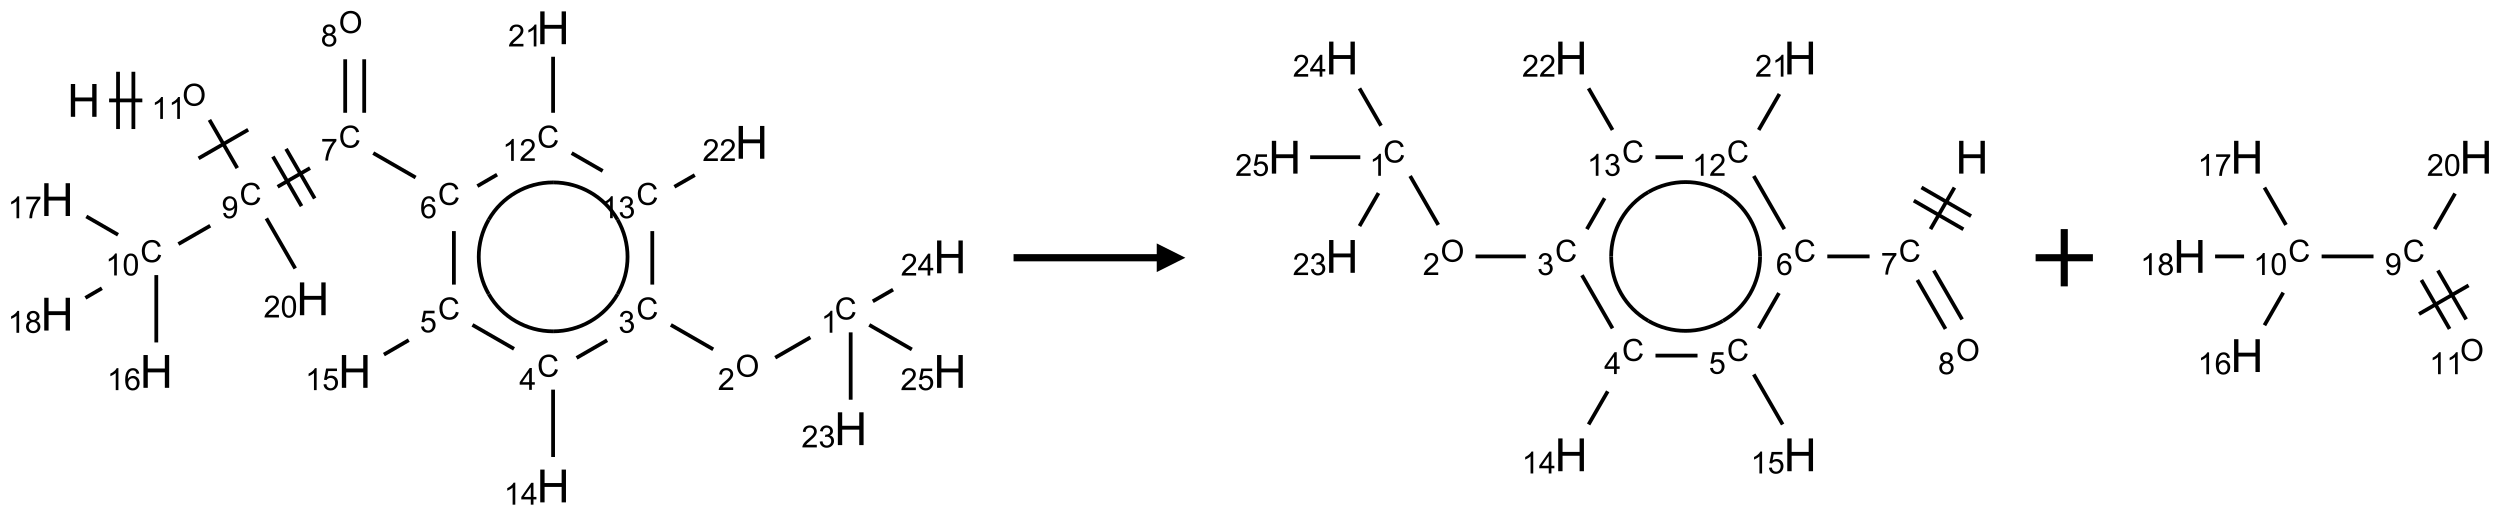 <?xml version="1.0" encoding="UTF-8"?>
<svg xmlns="http://www.w3.org/2000/svg" xmlns:xlink="http://www.w3.org/1999/xlink" width="873" height="180" viewBox="0 0 873 180">
<defs>
<g>
<g id="glyph-0-0">
<path d="M 2 0 L 2 -10 L 10 -10 L 10 0 Z M 2.25 -0.25 L 9.75 -0.25 L 9.75 -9.75 L 2.25 -9.75 Z M 2.25 -0.25 "/>
</g>
<g id="glyph-0-1">
<path d="M 1.281 0 L 1.281 -11.453 L 2.797 -11.453 L 2.797 -6.75 L 8.75 -6.75 L 8.75 -11.453 L 10.266 -11.453 L 10.266 0 L 8.75 0 L 8.75 -5.398 L 2.797 -5.398 L 2.797 0 Z M 1.281 0 "/>
</g>
<g id="glyph-1-0">
<path d="M 1.332 0 L 1.332 -6.668 L 6.668 -6.668 L 6.668 0 Z M 1.5 -0.168 L 6.5 -0.168 L 6.5 -6.5 L 1.5 -6.5 Z M 1.5 -0.168 "/>
</g>
<g id="glyph-1-1">
<path d="M 0.516 -3.719 C 0.516 -4.984 0.855 -5.977 1.535 -6.695 C 2.215 -7.414 3.094 -7.77 4.172 -7.77 C 4.875 -7.77 5.512 -7.602 6.078 -7.266 C 6.645 -6.93 7.074 -6.461 7.371 -5.855 C 7.668 -5.254 7.816 -4.57 7.816 -3.809 C 7.816 -3.035 7.66 -2.34 7.348 -1.73 C 7.035 -1.117 6.594 -0.656 6.02 -0.34 C 5.449 -0.027 4.828 0.129 4.168 0.129 C 3.449 0.129 2.805 -0.043 2.238 -0.391 C 1.672 -0.738 1.246 -1.211 0.953 -1.812 C 0.66 -2.414 0.516 -3.047 0.516 -3.719 Z M 1.559 -3.703 C 1.559 -2.781 1.805 -2.059 2.301 -1.527 C 2.793 -1 3.414 -0.734 4.16 -0.734 C 4.922 -0.734 5.547 -1 6.039 -1.535 C 6.531 -2.07 6.777 -2.828 6.777 -3.812 C 6.777 -4.434 6.672 -4.977 6.461 -5.441 C 6.25 -5.902 5.945 -6.262 5.539 -6.52 C 5.133 -6.773 4.68 -6.902 4.176 -6.902 C 3.461 -6.902 2.848 -6.656 2.332 -6.164 C 1.816 -5.672 1.559 -4.852 1.559 -3.703 Z M 1.559 -3.703 "/>
</g>
<g id="glyph-1-2">
<path d="M 3.973 0 L 3.035 0 L 3.035 -5.973 C 2.809 -5.758 2.516 -5.543 2.148 -5.328 C 1.781 -5.113 1.453 -4.953 1.16 -4.844 L 1.16 -5.75 C 1.684 -5.996 2.145 -6.297 2.535 -6.645 C 2.93 -6.996 3.207 -7.336 3.371 -7.668 L 3.973 -7.668 Z M 3.973 0 "/>
</g>
<g id="glyph-1-3">
<path d="M 6.27 -2.676 L 7.281 -2.422 C 7.07 -1.594 6.688 -0.961 6.137 -0.523 C 5.586 -0.086 4.914 0.129 4.121 0.129 C 3.297 0.129 2.629 -0.039 2.113 -0.371 C 1.598 -0.707 1.203 -1.191 0.934 -1.828 C 0.664 -2.465 0.531 -3.145 0.531 -3.875 C 0.531 -4.672 0.684 -5.363 0.988 -5.957 C 1.293 -6.547 1.723 -6.996 2.285 -7.305 C 2.844 -7.613 3.461 -7.766 4.137 -7.766 C 4.898 -7.766 5.543 -7.57 6.062 -7.184 C 6.582 -6.793 6.945 -6.246 7.152 -5.543 L 6.156 -5.309 C 5.98 -5.863 5.723 -6.266 5.387 -6.52 C 5.051 -6.773 4.625 -6.902 4.113 -6.902 C 3.527 -6.902 3.039 -6.762 2.645 -6.48 C 2.25 -6.199 1.973 -5.82 1.812 -5.348 C 1.652 -4.871 1.574 -4.383 1.574 -3.879 C 1.574 -3.23 1.668 -2.664 1.855 -2.18 C 2.047 -1.695 2.34 -1.332 2.738 -1.094 C 3.137 -0.855 3.57 -0.734 4.035 -0.734 C 4.602 -0.734 5.082 -0.898 5.473 -1.223 C 5.867 -1.551 6.133 -2.035 6.27 -2.676 Z M 6.27 -2.676 "/>
</g>
<g id="glyph-1-4">
<path d="M 0.582 -1.766 L 1.484 -1.848 C 1.562 -1.426 1.707 -1.117 1.922 -0.926 C 2.137 -0.734 2.414 -0.641 2.75 -0.641 C 3.039 -0.641 3.289 -0.707 3.508 -0.84 C 3.727 -0.973 3.902 -1.148 4.043 -1.367 C 4.18 -1.586 4.297 -1.887 4.391 -2.262 C 4.484 -2.637 4.531 -3.016 4.531 -3.406 C 4.531 -3.449 4.531 -3.512 4.527 -3.594 C 4.34 -3.297 4.082 -3.055 3.758 -2.867 C 3.434 -2.68 3.082 -2.59 2.703 -2.59 C 2.07 -2.59 1.535 -2.816 1.098 -3.277 C 0.66 -3.734 0.441 -4.34 0.441 -5.09 C 0.441 -5.863 0.672 -6.484 1.129 -6.957 C 1.586 -7.43 2.156 -7.668 2.844 -7.668 C 3.34 -7.668 3.793 -7.531 4.207 -7.266 C 4.617 -7 4.93 -6.617 5.145 -6.121 C 5.355 -5.629 5.465 -4.91 5.465 -3.973 C 5.465 -2.996 5.359 -2.223 5.145 -1.645 C 4.934 -1.066 4.617 -0.625 4.199 -0.324 C 3.781 -0.02 3.293 0.129 2.73 0.129 C 2.133 0.129 1.645 -0.035 1.266 -0.367 C 0.887 -0.699 0.66 -1.164 0.582 -1.766 Z M 4.422 -5.137 C 4.422 -5.676 4.277 -6.102 3.992 -6.418 C 3.707 -6.734 3.359 -6.891 2.957 -6.891 C 2.543 -6.891 2.18 -6.719 1.871 -6.379 C 1.562 -6.039 1.406 -5.598 1.406 -5.059 C 1.406 -4.57 1.555 -4.176 1.848 -3.871 C 2.141 -3.566 2.5 -3.418 2.934 -3.418 C 3.367 -3.418 3.723 -3.57 4.004 -3.871 C 4.281 -4.176 4.422 -4.598 4.422 -5.137 Z M 4.422 -5.137 "/>
</g>
<g id="glyph-1-5">
<path d="M 0.504 -6.637 L 0.504 -7.535 L 5.449 -7.535 L 5.449 -6.809 C 4.961 -6.289 4.48 -5.602 4.004 -4.746 C 3.527 -3.887 3.156 -3.004 2.895 -2.098 C 2.707 -1.461 2.59 -0.762 2.535 0 L 1.574 0 C 1.582 -0.602 1.703 -1.328 1.926 -2.176 C 2.152 -3.027 2.477 -3.848 2.898 -4.637 C 3.32 -5.426 3.77 -6.094 4.246 -6.637 Z M 0.504 -6.637 "/>
</g>
<g id="glyph-1-6">
<path d="M 5.309 -5.766 L 4.375 -5.691 C 4.293 -6.059 4.172 -6.328 4.02 -6.496 C 3.766 -6.762 3.453 -6.895 3.082 -6.895 C 2.785 -6.895 2.523 -6.812 2.297 -6.645 C 2 -6.43 1.77 -6.117 1.598 -5.703 C 1.43 -5.289 1.34 -4.703 1.332 -3.938 C 1.559 -4.281 1.836 -4.535 2.16 -4.703 C 2.488 -4.871 2.828 -4.953 3.188 -4.953 C 3.812 -4.953 4.344 -4.723 4.785 -4.262 C 5.223 -3.801 5.441 -3.207 5.441 -2.48 C 5.441 -2 5.34 -1.555 5.133 -1.145 C 4.926 -0.73 4.641 -0.418 4.281 -0.199 C 3.922 0.02 3.512 0.129 3.051 0.129 C 2.27 0.129 1.633 -0.156 1.141 -0.73 C 0.648 -1.305 0.402 -2.254 0.402 -3.574 C 0.402 -5.051 0.672 -6.121 1.219 -6.793 C 1.695 -7.375 2.336 -7.668 3.141 -7.668 C 3.742 -7.668 4.234 -7.5 4.617 -7.16 C 5 -6.824 5.23 -6.359 5.309 -5.766 Z M 1.48 -2.473 C 1.48 -2.152 1.547 -1.844 1.684 -1.547 C 1.82 -1.25 2.016 -1.027 2.262 -0.871 C 2.508 -0.719 2.766 -0.641 3.035 -0.641 C 3.434 -0.641 3.773 -0.801 4.059 -1.121 C 4.344 -1.441 4.484 -1.875 4.484 -2.422 C 4.484 -2.949 4.344 -3.367 4.062 -3.668 C 3.781 -3.973 3.426 -4.125 3 -4.125 C 2.578 -4.125 2.219 -3.973 1.922 -3.668 C 1.625 -3.363 1.48 -2.969 1.48 -2.473 Z M 1.48 -2.473 "/>
</g>
<g id="glyph-1-7">
<path d="M 0.441 -2 L 1.426 -2.082 C 1.5 -1.605 1.668 -1.242 1.934 -1.004 C 2.199 -0.762 2.52 -0.641 2.895 -0.641 C 3.348 -0.641 3.73 -0.812 4.043 -1.152 C 4.355 -1.492 4.512 -1.941 4.512 -2.504 C 4.512 -3.039 4.359 -3.461 4.059 -3.77 C 3.758 -4.078 3.367 -4.234 2.879 -4.234 C 2.578 -4.234 2.305 -4.164 2.062 -4.027 C 1.82 -3.891 1.629 -3.715 1.488 -3.496 L 0.609 -3.609 L 1.348 -7.531 L 5.145 -7.531 L 5.145 -6.637 L 2.098 -6.637 L 1.688 -4.582 C 2.145 -4.902 2.625 -5.062 3.129 -5.062 C 3.797 -5.062 4.359 -4.832 4.816 -4.371 C 5.277 -3.91 5.504 -3.312 5.504 -2.59 C 5.504 -1.898 5.305 -1.301 4.902 -0.797 C 4.41 -0.18 3.742 0.129 2.895 0.129 C 2.199 0.129 1.633 -0.062 1.195 -0.453 C 0.758 -0.844 0.504 -1.359 0.441 -2 Z M 0.441 -2 "/>
</g>
<g id="glyph-1-8">
<path d="M 3.449 0 L 3.449 -1.828 L 0.137 -1.828 L 0.137 -2.688 L 3.621 -7.637 L 4.387 -7.637 L 4.387 -2.688 L 5.418 -2.688 L 5.418 -1.828 L 4.387 -1.828 L 4.387 0 Z M 3.449 -2.688 L 3.449 -6.129 L 1.059 -2.688 Z M 3.449 -2.688 "/>
</g>
<g id="glyph-1-9">
<path d="M 0.449 -2.016 L 1.387 -2.141 C 1.492 -1.609 1.676 -1.227 1.934 -0.992 C 2.191 -0.758 2.508 -0.641 2.879 -0.641 C 3.32 -0.641 3.695 -0.793 3.996 -1.098 C 4.301 -1.402 4.453 -1.781 4.453 -2.234 C 4.453 -2.664 4.312 -3.02 4.031 -3.301 C 3.75 -3.578 3.391 -3.719 2.957 -3.719 C 2.781 -3.719 2.562 -3.684 2.297 -3.613 L 2.402 -4.438 C 2.465 -4.43 2.516 -4.426 2.551 -4.426 C 2.949 -4.426 3.312 -4.531 3.629 -4.738 C 3.949 -4.949 4.109 -5.27 4.109 -5.703 C 4.109 -6.047 3.992 -6.332 3.762 -6.559 C 3.527 -6.785 3.227 -6.895 2.859 -6.895 C 2.496 -6.895 2.191 -6.781 1.949 -6.551 C 1.707 -6.324 1.547 -5.98 1.48 -5.52 L 0.543 -5.688 C 0.656 -6.316 0.918 -6.805 1.324 -7.148 C 1.73 -7.492 2.234 -7.668 2.84 -7.668 C 3.254 -7.668 3.641 -7.578 3.988 -7.398 C 4.34 -7.219 4.609 -6.977 4.793 -6.668 C 4.98 -6.359 5.074 -6.031 5.074 -5.684 C 5.074 -5.352 4.984 -5.051 4.809 -4.781 C 4.629 -4.512 4.367 -4.297 4.02 -4.137 C 4.473 -4.031 4.824 -3.816 5.074 -3.488 C 5.324 -3.16 5.449 -2.75 5.449 -2.254 C 5.449 -1.59 5.203 -1.023 4.719 -0.559 C 4.234 -0.098 3.617 0.137 2.875 0.137 C 2.203 0.137 1.648 -0.062 1.207 -0.465 C 0.762 -0.863 0.512 -1.379 0.449 -2.016 Z M 0.449 -2.016 "/>
</g>
<g id="glyph-1-10">
<path d="M 5.371 -0.902 L 5.371 0 L 0.324 0 C 0.316 -0.227 0.352 -0.441 0.434 -0.652 C 0.562 -0.996 0.766 -1.332 1.051 -1.668 C 1.332 -2 1.742 -2.387 2.277 -2.824 C 3.105 -3.504 3.668 -4.043 3.957 -4.441 C 4.25 -4.84 4.395 -5.215 4.395 -5.566 C 4.395 -5.938 4.262 -6.254 3.996 -6.508 C 3.73 -6.762 3.387 -6.891 2.957 -6.891 C 2.508 -6.891 2.145 -6.754 1.875 -6.484 C 1.605 -6.215 1.469 -5.84 1.465 -5.359 L 0.5 -5.457 C 0.566 -6.176 0.812 -6.727 1.246 -7.102 C 1.676 -7.477 2.254 -7.668 2.98 -7.668 C 3.711 -7.668 4.293 -7.465 4.719 -7.059 C 5.145 -6.652 5.359 -6.148 5.359 -5.547 C 5.359 -5.242 5.297 -4.941 5.172 -4.645 C 5.047 -4.352 4.84 -4.039 4.551 -3.715 C 4.262 -3.387 3.777 -2.938 3.105 -2.371 C 2.543 -1.898 2.18 -1.578 2.02 -1.41 C 1.859 -1.242 1.73 -1.07 1.625 -0.902 Z M 5.371 -0.902 "/>
</g>
<g id="glyph-1-11">
<path d="M 1.887 -4.141 C 1.496 -4.281 1.207 -4.484 1.02 -4.75 C 0.832 -5.016 0.738 -5.328 0.738 -5.699 C 0.738 -6.254 0.938 -6.719 1.34 -7.098 C 1.738 -7.477 2.27 -7.668 2.934 -7.668 C 3.598 -7.668 4.137 -7.473 4.543 -7.086 C 4.949 -6.699 5.152 -6.227 5.152 -5.672 C 5.152 -5.316 5.059 -5.008 4.871 -4.746 C 4.688 -4.484 4.406 -4.281 4.027 -4.141 C 4.496 -3.988 4.852 -3.742 5.098 -3.402 C 5.34 -3.062 5.465 -2.656 5.465 -2.184 C 5.465 -1.531 5.234 -0.98 4.77 -0.535 C 4.309 -0.09 3.703 0.129 2.949 0.129 C 2.195 0.129 1.586 -0.094 1.125 -0.539 C 0.664 -0.984 0.434 -1.543 0.434 -2.207 C 0.434 -2.703 0.559 -3.121 0.809 -3.457 C 1.062 -3.793 1.422 -4.02 1.887 -4.141 Z M 1.699 -5.73 C 1.699 -5.367 1.812 -5.074 2.047 -4.844 C 2.281 -4.613 2.582 -4.5 2.953 -4.5 C 3.312 -4.5 3.609 -4.613 3.84 -4.84 C 4.07 -5.066 4.188 -5.348 4.188 -5.676 C 4.188 -6.02 4.07 -6.309 3.832 -6.543 C 3.594 -6.777 3.297 -6.895 2.941 -6.895 C 2.586 -6.895 2.289 -6.781 2.051 -6.551 C 1.816 -6.324 1.699 -6.047 1.699 -5.73 Z M 1.395 -2.203 C 1.395 -1.938 1.461 -1.676 1.586 -1.426 C 1.711 -1.176 1.902 -0.984 2.152 -0.848 C 2.402 -0.711 2.672 -0.641 2.957 -0.641 C 3.406 -0.641 3.777 -0.785 4.066 -1.074 C 4.359 -1.363 4.504 -1.727 4.504 -2.172 C 4.504 -2.625 4.355 -2.996 4.055 -3.293 C 3.754 -3.586 3.379 -3.734 2.926 -3.734 C 2.484 -3.734 2.121 -3.59 1.832 -3.297 C 1.543 -3.004 1.395 -2.641 1.395 -2.203 Z M 1.395 -2.203 "/>
</g>
<g id="glyph-1-12">
<path d="M 0.441 -3.766 C 0.441 -4.668 0.535 -5.395 0.723 -5.945 C 0.906 -6.496 1.184 -6.922 1.551 -7.219 C 1.918 -7.516 2.375 -7.668 2.934 -7.668 C 3.344 -7.668 3.703 -7.586 4.012 -7.418 C 4.32 -7.254 4.574 -7.016 4.777 -6.707 C 4.977 -6.395 5.137 -6.016 5.25 -5.57 C 5.363 -5.125 5.422 -4.523 5.422 -3.766 C 5.422 -2.871 5.328 -2.148 5.145 -1.598 C 4.961 -1.047 4.688 -0.621 4.32 -0.32 C 3.953 -0.02 3.492 0.129 2.934 0.129 C 2.195 0.129 1.617 -0.133 1.199 -0.66 C 0.695 -1.297 0.441 -2.332 0.441 -3.766 Z M 1.406 -3.766 C 1.406 -2.512 1.555 -1.68 1.848 -1.262 C 2.141 -0.848 2.5 -0.641 2.934 -0.641 C 3.363 -0.641 3.727 -0.848 4.02 -1.266 C 4.312 -1.684 4.457 -2.516 4.457 -3.766 C 4.457 -5.023 4.312 -5.859 4.02 -6.27 C 3.727 -6.684 3.359 -6.891 2.922 -6.891 C 2.492 -6.891 2.148 -6.707 1.891 -6.344 C 1.566 -5.879 1.406 -5.02 1.406 -3.766 Z M 1.406 -3.766 "/>
</g>
</g>
</defs>
<path fill="none" stroke-width="0.033" stroke-linecap="butt" stroke-linejoin="miter" stroke="rgb(0%, 0%, 0%)" stroke-opacity="1" stroke-miterlimit="10" d="M 0.454 0.634 L 0.744 0.634 " transform="matrix(40, 0, 0, 40, 19.939, 9.701)"/>
<path fill="none" stroke-width="0.033" stroke-linecap="butt" stroke-linejoin="miter" stroke="rgb(0%, 0%, 0%)" stroke-opacity="1" stroke-miterlimit="10" d="M 0.666 0.884 L 0.666 0.384 " transform="matrix(40, 0, 0, 40, 19.939, 9.701)"/>
<path fill="none" stroke-width="0.033" stroke-linecap="butt" stroke-linejoin="miter" stroke="rgb(0%, 0%, 0%)" stroke-opacity="1" stroke-miterlimit="10" d="M 0.532 0.884 L 0.532 0.384 " transform="matrix(40, 0, 0, 40, 19.939, 9.701)"/>
<path fill="none" stroke-width="0.033" stroke-linecap="butt" stroke-linejoin="miter" stroke="rgb(0%, 0%, 0%)" stroke-opacity="1" stroke-miterlimit="10" d="M 1.33 0.804 L 1.573 1.225 " transform="matrix(40, 0, 0, 40, 19.939, 9.701)"/>
<path fill="none" stroke-width="0.033" stroke-linecap="butt" stroke-linejoin="miter" stroke="rgb(0%, 0%, 0%)" stroke-opacity="1" stroke-miterlimit="10" d="M 1.235 1.14 L 1.668 0.89 " transform="matrix(40, 0, 0, 40, 19.939, 9.701)"/>
<path fill="none" stroke-width="0.033" stroke-linecap="butt" stroke-linejoin="miter" stroke="rgb(0%, 0%, 0%)" stroke-opacity="1" stroke-miterlimit="10" d="M 1.925 1.388 L 2.208 1.225 " transform="matrix(40, 0, 0, 40, 19.939, 9.701)"/>
<path fill="none" stroke-width="0.033" stroke-linecap="butt" stroke-linejoin="miter" stroke="rgb(0%, 0%, 0%)" stroke-opacity="1" stroke-miterlimit="10" d="M 2.249 1.49 L 1.999 1.057 " transform="matrix(40, 0, 0, 40, 19.939, 9.701)"/>
<path fill="none" stroke-width="0.033" stroke-linecap="butt" stroke-linejoin="miter" stroke="rgb(0%, 0%, 0%)" stroke-opacity="1" stroke-miterlimit="10" d="M 2.134 1.557 L 1.884 1.124 " transform="matrix(40, 0, 0, 40, 19.939, 9.701)"/>
<path fill="none" stroke-width="0.033" stroke-linecap="butt" stroke-linejoin="miter" stroke="rgb(0%, 0%, 0%)" stroke-opacity="1" stroke-miterlimit="10" d="M 2.76 1.094 L 3.13 1.307 " transform="matrix(40, 0, 0, 40, 19.939, 9.701)"/>
<path fill="none" stroke-width="0.033" stroke-linecap="butt" stroke-linejoin="miter" stroke="rgb(0%, 0%, 0%)" stroke-opacity="1" stroke-miterlimit="10" d="M 3.464 1.775 L 3.464 2.242 " transform="matrix(40, 0, 0, 40, 19.939, 9.701)"/>
<path fill="none" stroke-width="0.033" stroke-linecap="butt" stroke-linejoin="miter" stroke="rgb(0%, 0%, 0%)" stroke-opacity="1" stroke-miterlimit="10" d="M 3.07 2.727 L 2.853 2.853 " transform="matrix(40, 0, 0, 40, 19.939, 9.701)"/>
<path fill="none" stroke-width="0.033" stroke-linecap="butt" stroke-linejoin="miter" stroke="rgb(0%, 0%, 0%)" stroke-opacity="1" stroke-miterlimit="10" d="M 3.626 2.594 L 3.989 2.803 " transform="matrix(40, 0, 0, 40, 19.939, 9.701)"/>
<path fill="none" stroke-width="0.033" stroke-linecap="butt" stroke-linejoin="miter" stroke="rgb(0%, 0%, 0%)" stroke-opacity="1" stroke-miterlimit="10" d="M 4.33 3.159 L 4.33 3.747 " transform="matrix(40, 0, 0, 40, 19.939, 9.701)"/>
<path fill="none" stroke-width="0.033" stroke-linecap="butt" stroke-linejoin="miter" stroke="rgb(0%, 0%, 0%)" stroke-opacity="1" stroke-miterlimit="10" d="M 4.535 2.882 L 4.802 2.728 " transform="matrix(40, 0, 0, 40, 19.939, 9.701)"/>
<path fill="none" stroke-width="0.033" stroke-linecap="butt" stroke-linejoin="miter" stroke="rgb(0%, 0%, 0%)" stroke-opacity="1" stroke-miterlimit="10" d="M 5.358 2.594 L 5.728 2.807 " transform="matrix(40, 0, 0, 40, 19.939, 9.701)"/>
<path fill="none" stroke-width="0.033" stroke-linecap="butt" stroke-linejoin="miter" stroke="rgb(0%, 0%, 0%)" stroke-opacity="1" stroke-miterlimit="10" d="M 6.269 2.88 L 6.576 2.703 " transform="matrix(40, 0, 0, 40, 19.939, 9.701)"/>
<path fill="none" stroke-width="0.033" stroke-linecap="butt" stroke-linejoin="miter" stroke="rgb(0%, 0%, 0%)" stroke-opacity="1" stroke-miterlimit="10" d="M 6.928 2.659 L 6.928 3.247 " transform="matrix(40, 0, 0, 40, 19.939, 9.701)"/>
<path fill="none" stroke-width="0.033" stroke-linecap="butt" stroke-linejoin="miter" stroke="rgb(0%, 0%, 0%)" stroke-opacity="1" stroke-miterlimit="10" d="M 7.121 2.388 L 7.298 2.286 " transform="matrix(40, 0, 0, 40, 19.939, 9.701)"/>
<path fill="none" stroke-width="0.033" stroke-linecap="butt" stroke-linejoin="miter" stroke="rgb(0%, 0%, 0%)" stroke-opacity="1" stroke-miterlimit="10" d="M 7.09 2.594 L 7.462 2.808 " transform="matrix(40, 0, 0, 40, 19.939, 9.701)"/>
<path fill="none" stroke-width="0.033" stroke-linecap="butt" stroke-linejoin="miter" stroke="rgb(0%, 0%, 0%)" stroke-opacity="1" stroke-miterlimit="10" d="M 5.196 2.242 L 5.196 1.775 " transform="matrix(40, 0, 0, 40, 19.939, 9.701)"/>
<path fill="none" stroke-width="0.033" stroke-linecap="butt" stroke-linejoin="miter" stroke="rgb(0%, 0%, 0%)" stroke-opacity="1" stroke-miterlimit="10" d="M 5.389 1.388 L 5.567 1.286 " transform="matrix(40, 0, 0, 40, 19.939, 9.701)"/>
<path fill="none" stroke-width="0.033" stroke-linecap="butt" stroke-linejoin="miter" stroke="rgb(0%, 0%, 0%)" stroke-opacity="1" stroke-miterlimit="10" d="M 4.763 1.25 L 4.492 1.094 " transform="matrix(40, 0, 0, 40, 19.939, 9.701)"/>
<path fill="none" stroke-width="0.033" stroke-linecap="butt" stroke-linejoin="miter" stroke="rgb(0%, 0%, 0%)" stroke-opacity="1" stroke-miterlimit="10" d="M 3.841 1.282 L 3.669 1.382 " transform="matrix(40, 0, 0, 40, 19.939, 9.701)"/>
<path fill="none" stroke-width="0.033" stroke-linecap="butt" stroke-linejoin="miter" stroke="rgb(0%, 0%, 0%)" stroke-opacity="1" stroke-miterlimit="10" d="M 4.33 0.742 L 4.33 0.253 " transform="matrix(40, 0, 0, 40, 19.939, 9.701)"/>
<path fill="none" stroke-width="0.033" stroke-linecap="butt" stroke-linejoin="miter" stroke="rgb(0%, 0%, 0%)" stroke-opacity="1" stroke-miterlimit="10" d="M 2.681 0.742 L 2.681 0.275 " transform="matrix(40, 0, 0, 40, 19.939, 9.701)"/>
<path fill="none" stroke-width="0.033" stroke-linecap="butt" stroke-linejoin="miter" stroke="rgb(0%, 0%, 0%)" stroke-opacity="1" stroke-miterlimit="10" d="M 2.515 0.742 L 2.515 0.275 " transform="matrix(40, 0, 0, 40, 19.939, 9.701)"/>
<path fill="none" stroke-width="0.033" stroke-linecap="butt" stroke-linejoin="miter" stroke="rgb(0%, 0%, 0%)" stroke-opacity="1" stroke-miterlimit="10" d="M 1.337 1.728 L 1.059 1.888 " transform="matrix(40, 0, 0, 40, 19.939, 9.701)"/>
<path fill="none" stroke-width="0.033" stroke-linecap="butt" stroke-linejoin="miter" stroke="rgb(0%, 0%, 0%)" stroke-opacity="1" stroke-miterlimit="10" d="M 0.866 2.159 L 0.866 2.747 " transform="matrix(40, 0, 0, 40, 19.939, 9.701)"/>
<path fill="none" stroke-width="0.033" stroke-linecap="butt" stroke-linejoin="miter" stroke="rgb(0%, 0%, 0%)" stroke-opacity="1" stroke-miterlimit="10" d="M 0.532 1.807 L 0.255 1.647 " transform="matrix(40, 0, 0, 40, 19.939, 9.701)"/>
<path fill="none" stroke-width="0.033" stroke-linecap="butt" stroke-linejoin="miter" stroke="rgb(0%, 0%, 0%)" stroke-opacity="1" stroke-miterlimit="10" d="M 0.391 2.274 L 0.247 2.358 " transform="matrix(40, 0, 0, 40, 19.939, 9.701)"/>
<path fill="none" stroke-width="0.033" stroke-linecap="butt" stroke-linejoin="miter" stroke="rgb(0%, 0%, 0%)" stroke-opacity="1" stroke-miterlimit="10" d="M 1.827 1.664 L 2.079 2.101 " transform="matrix(40, 0, 0, 40, 19.939, 9.701)"/>
<path fill="none" stroke-width="0.033" stroke-linecap="butt" stroke-linejoin="miter" stroke="rgb(0%, 0%, 0%)" stroke-opacity="1" stroke-miterlimit="10" d="M 3.768 2.325 C 3.652 2.124 3.652 1.876 3.768 1.675 " transform="matrix(40, 0, 0, 40, 19.939, 9.701)"/>
<path fill="none" stroke-width="0.033" stroke-linecap="butt" stroke-linejoin="miter" stroke="rgb(0%, 0%, 0%)" stroke-opacity="1" stroke-miterlimit="10" d="M 4.33 2.65 C 4.098 2.65 3.884 2.526 3.768 2.325 " transform="matrix(40, 0, 0, 40, 19.939, 9.701)"/>
<path fill="none" stroke-width="0.033" stroke-linecap="butt" stroke-linejoin="miter" stroke="rgb(0%, 0%, 0%)" stroke-opacity="1" stroke-miterlimit="10" d="M 4.893 2.325 C 4.777 2.526 4.562 2.65 4.33 2.65 " transform="matrix(40, 0, 0, 40, 19.939, 9.701)"/>
<path fill="none" stroke-width="0.033" stroke-linecap="butt" stroke-linejoin="miter" stroke="rgb(0%, 0%, 0%)" stroke-opacity="1" stroke-miterlimit="10" d="M 4.893 1.675 C 5.009 1.876 5.009 2.124 4.893 2.325 " transform="matrix(40, 0, 0, 40, 19.939, 9.701)"/>
<path fill="none" stroke-width="0.033" stroke-linecap="butt" stroke-linejoin="miter" stroke="rgb(0%, 0%, 0%)" stroke-opacity="1" stroke-miterlimit="10" d="M 4.33 1.35 C 4.562 1.35 4.777 1.474 4.893 1.675 " transform="matrix(40, 0, 0, 40, 19.939, 9.701)"/>
<path fill="none" stroke-width="0.033" stroke-linecap="butt" stroke-linejoin="miter" stroke="rgb(0%, 0%, 0%)" stroke-opacity="1" stroke-miterlimit="10" d="M 3.768 1.675 C 3.884 1.474 4.098 1.35 4.33 1.35 " transform="matrix(40, 0, 0, 40, 19.939, 9.701)"/>
<g fill="rgb(0%, 0%, 0%)" fill-opacity="1">
<use xlink:href="#glyph-0-1" x="23.449" y="40.789"/>
</g>
<g fill="rgb(0%, 0%, 0%)" fill-opacity="1">
<use xlink:href="#glyph-1-1" x="63.645" y="36.91"/>
</g>
<g fill="rgb(0%, 0%, 0%)" fill-opacity="1">
<use xlink:href="#glyph-1-2" x="52.918" y="41.539"/>
<use xlink:href="#glyph-1-2" x="58.85" y="41.539"/>
</g>
<g fill="rgb(0%, 0%, 0%)" fill-opacity="1">
<use xlink:href="#glyph-1-3" x="83.629" y="71.547"/>
</g>
<g fill="rgb(0%, 0%, 0%)" fill-opacity="1">
<use xlink:href="#glyph-1-4" x="77.359" y="76.184"/>
</g>
<g fill="rgb(0%, 0%, 0%)" fill-opacity="1">
<use xlink:href="#glyph-1-3" x="118.27" y="51.547"/>
</g>
<g fill="rgb(0%, 0%, 0%)" fill-opacity="1">
<use xlink:href="#glyph-1-5" x="112.016" y="56.055"/>
</g>
<g fill="rgb(0%, 0%, 0%)" fill-opacity="1">
<use xlink:href="#glyph-1-3" x="152.91" y="71.547"/>
</g>
<g fill="rgb(0%, 0%, 0%)" fill-opacity="1">
<use xlink:href="#glyph-1-6" x="146.664" y="76.184"/>
</g>
<g fill="rgb(0%, 0%, 0%)" fill-opacity="1">
<use xlink:href="#glyph-1-3" x="152.91" y="111.547"/>
</g>
<g fill="rgb(0%, 0%, 0%)" fill-opacity="1">
<use xlink:href="#glyph-1-7" x="146.602" y="116.051"/>
</g>
<g fill="rgb(0%, 0%, 0%)" fill-opacity="1">
<use xlink:href="#glyph-0-1" x="118.09" y="135.43"/>
</g>
<g fill="rgb(0%, 0%, 0%)" fill-opacity="1">
<use xlink:href="#glyph-1-2" x="106.598" y="136.223"/>
<use xlink:href="#glyph-1-7" x="112.53" y="136.223"/>
</g>
<g fill="rgb(0%, 0%, 0%)" fill-opacity="1">
<use xlink:href="#glyph-1-3" x="187.551" y="131.547"/>
</g>
<g fill="rgb(0%, 0%, 0%)" fill-opacity="1">
<use xlink:href="#glyph-1-8" x="181.332" y="136.152"/>
</g>
<g fill="rgb(0%, 0%, 0%)" fill-opacity="1">
<use xlink:href="#glyph-0-1" x="187.371" y="175.43"/>
</g>
<g fill="rgb(0%, 0%, 0%)" fill-opacity="1">
<use xlink:href="#glyph-1-2" x="175.969" y="176.223"/>
<use xlink:href="#glyph-1-8" x="181.901" y="176.223"/>
</g>
<g fill="rgb(0%, 0%, 0%)" fill-opacity="1">
<use xlink:href="#glyph-1-3" x="222.191" y="111.547"/>
</g>
<g fill="rgb(0%, 0%, 0%)" fill-opacity="1">
<use xlink:href="#glyph-1-9" x="215.941" y="116.184"/>
</g>
<g fill="rgb(0%, 0%, 0%)" fill-opacity="1">
<use xlink:href="#glyph-1-1" x="256.848" y="131.551"/>
</g>
<g fill="rgb(0%, 0%, 0%)" fill-opacity="1">
<use xlink:href="#glyph-1-10" x="250.66" y="136.184"/>
</g>
<g fill="rgb(0%, 0%, 0%)" fill-opacity="1">
<use xlink:href="#glyph-1-3" x="291.477" y="111.547"/>
</g>
<g fill="rgb(0%, 0%, 0%)" fill-opacity="1">
<use xlink:href="#glyph-1-2" x="286.695" y="116.184"/>
</g>
<g fill="rgb(0%, 0%, 0%)" fill-opacity="1">
<use xlink:href="#glyph-0-1" x="291.297" y="155.43"/>
</g>
<g fill="rgb(0%, 0%, 0%)" fill-opacity="1">
<use xlink:href="#glyph-1-10" x="279.863" y="156.223"/>
<use xlink:href="#glyph-1-9" x="285.796" y="156.223"/>
</g>
<g fill="rgb(0%, 0%, 0%)" fill-opacity="1">
<use xlink:href="#glyph-0-1" x="325.938" y="95.43"/>
</g>
<g fill="rgb(0%, 0%, 0%)" fill-opacity="1">
<use xlink:href="#glyph-1-10" x="314.535" y="96.223"/>
<use xlink:href="#glyph-1-8" x="320.467" y="96.223"/>
</g>
<g fill="rgb(0%, 0%, 0%)" fill-opacity="1">
<use xlink:href="#glyph-0-1" x="325.938" y="135.43"/>
</g>
<g fill="rgb(0%, 0%, 0%)" fill-opacity="1">
<use xlink:href="#glyph-1-10" x="314.445" y="136.223"/>
<use xlink:href="#glyph-1-7" x="320.378" y="136.223"/>
</g>
<g fill="rgb(0%, 0%, 0%)" fill-opacity="1">
<use xlink:href="#glyph-1-3" x="222.191" y="71.547"/>
</g>
<g fill="rgb(0%, 0%, 0%)" fill-opacity="1">
<use xlink:href="#glyph-1-2" x="210.008" y="76.184"/>
<use xlink:href="#glyph-1-9" x="215.94" y="76.184"/>
</g>
<g fill="rgb(0%, 0%, 0%)" fill-opacity="1">
<use xlink:href="#glyph-0-1" x="256.652" y="55.43"/>
</g>
<g fill="rgb(0%, 0%, 0%)" fill-opacity="1">
<use xlink:href="#glyph-1-10" x="245.301" y="56.223"/>
<use xlink:href="#glyph-1-10" x="251.233" y="56.223"/>
</g>
<g fill="rgb(0%, 0%, 0%)" fill-opacity="1">
<use xlink:href="#glyph-1-3" x="187.551" y="51.547"/>
</g>
<g fill="rgb(0%, 0%, 0%)" fill-opacity="1">
<use xlink:href="#glyph-1-2" x="175.445" y="56.184"/>
<use xlink:href="#glyph-1-10" x="181.378" y="56.184"/>
</g>
<g fill="rgb(0%, 0%, 0%)" fill-opacity="1">
<use xlink:href="#glyph-0-1" x="187.371" y="15.43"/>
</g>
<g fill="rgb(0%, 0%, 0%)" fill-opacity="1">
<use xlink:href="#glyph-1-10" x="177.414" y="16.223"/>
<use xlink:href="#glyph-1-2" x="183.346" y="16.223"/>
</g>
<g fill="rgb(0%, 0%, 0%)" fill-opacity="1">
<use xlink:href="#glyph-1-1" x="118.285" y="11.551"/>
</g>
<g fill="rgb(0%, 0%, 0%)" fill-opacity="1">
<use xlink:href="#glyph-1-11" x="112.004" y="16.184"/>
</g>
<g fill="rgb(0%, 0%, 0%)" fill-opacity="1">
<use xlink:href="#glyph-1-3" x="48.988" y="91.547"/>
</g>
<g fill="rgb(0%, 0%, 0%)" fill-opacity="1">
<use xlink:href="#glyph-1-2" x="36.828" y="96.184"/>
<use xlink:href="#glyph-1-12" x="42.76" y="96.184"/>
</g>
<g fill="rgb(0%, 0%, 0%)" fill-opacity="1">
<use xlink:href="#glyph-0-1" x="48.809" y="135.43"/>
</g>
<g fill="rgb(0%, 0%, 0%)" fill-opacity="1">
<use xlink:href="#glyph-1-2" x="37.379" y="136.223"/>
<use xlink:href="#glyph-1-6" x="43.311" y="136.223"/>
</g>
<g fill="rgb(0%, 0%, 0%)" fill-opacity="1">
<use xlink:href="#glyph-0-1" x="14.168" y="75.43"/>
</g>
<g fill="rgb(0%, 0%, 0%)" fill-opacity="1">
<use xlink:href="#glyph-1-2" x="2.73" y="76.223"/>
<use xlink:href="#glyph-1-5" x="8.663" y="76.223"/>
</g>
<g fill="rgb(0%, 0%, 0%)" fill-opacity="1">
<use xlink:href="#glyph-0-1" x="14.168" y="115.43"/>
</g>
<g fill="rgb(0%, 0%, 0%)" fill-opacity="1">
<use xlink:href="#glyph-1-2" x="2.715" y="116.223"/>
<use xlink:href="#glyph-1-11" x="8.647" y="116.223"/>
</g>
<g fill="rgb(0%, 0%, 0%)" fill-opacity="1">
<use xlink:href="#glyph-0-1" x="103.449" y="110.07"/>
</g>
<g fill="rgb(0%, 0%, 0%)" fill-opacity="1">
<use xlink:href="#glyph-1-10" x="92.043" y="110.863"/>
<use xlink:href="#glyph-1-12" x="97.975" y="110.863"/>
</g>
<path fill-rule="nonzero" fill="rgb(0%, 0%, 0%)" fill-opacity="1" d="M 353.934 91.25 L 403.934 91.25 L 403.934 95 L 413.934 90 L 403.934 85 L 403.934 88.75 L 353.934 88.75 "/>
<path fill="none" stroke-width="0.033" stroke-linecap="butt" stroke-linejoin="miter" stroke="rgb(0%, 0%, 0%)" stroke-opacity="1" stroke-miterlimit="10" d="M 5.847 1.131 L 5.638 1.494 " transform="matrix(40, 0, 0, 40, 448.615, 20.258)"/>
<path fill="none" stroke-width="0.033" stroke-linecap="butt" stroke-linejoin="miter" stroke="rgb(0%, 0%, 0%)" stroke-opacity="1" stroke-miterlimit="10" d="M 5.492 1.245 L 5.925 1.495 " transform="matrix(40, 0, 0, 40, 448.615, 20.258)"/>
<path fill="none" stroke-width="0.033" stroke-linecap="butt" stroke-linejoin="miter" stroke="rgb(0%, 0%, 0%)" stroke-opacity="1" stroke-miterlimit="10" d="M 5.559 1.13 L 5.992 1.38 " transform="matrix(40, 0, 0, 40, 448.615, 20.258)"/>
<path fill="none" stroke-width="0.033" stroke-linecap="butt" stroke-linejoin="miter" stroke="rgb(0%, 0%, 0%)" stroke-opacity="1" stroke-miterlimit="10" d="M 5.106 1.732 L 4.737 1.732 " transform="matrix(40, 0, 0, 40, 448.615, 20.258)"/>
<path fill="none" stroke-width="0.033" stroke-linecap="butt" stroke-linejoin="miter" stroke="rgb(0%, 0%, 0%)" stroke-opacity="1" stroke-miterlimit="10" d="M 4.315 2.052 L 4.138 2.36 " transform="matrix(40, 0, 0, 40, 448.615, 20.258)"/>
<path fill="none" stroke-width="0.033" stroke-linecap="butt" stroke-linejoin="miter" stroke="rgb(0%, 0%, 0%)" stroke-opacity="1" stroke-miterlimit="10" d="M 4.095 2.762 L 4.347 3.199 " transform="matrix(40, 0, 0, 40, 448.615, 20.258)"/>
<path fill="none" stroke-width="0.033" stroke-linecap="butt" stroke-linejoin="miter" stroke="rgb(0%, 0%, 0%)" stroke-opacity="1" stroke-miterlimit="10" d="M 3.604 2.598 L 3.237 2.598 " transform="matrix(40, 0, 0, 40, 448.615, 20.258)"/>
<path fill="none" stroke-width="0.033" stroke-linecap="butt" stroke-linejoin="miter" stroke="rgb(0%, 0%, 0%)" stroke-opacity="1" stroke-miterlimit="10" d="M 2.82 2.91 L 2.653 3.199 " transform="matrix(40, 0, 0, 40, 448.615, 20.258)"/>
<path fill="none" stroke-width="0.033" stroke-linecap="butt" stroke-linejoin="miter" stroke="rgb(0%, 0%, 0%)" stroke-opacity="1" stroke-miterlimit="10" d="M 2.862 2.36 L 2.595 1.896 " transform="matrix(40, 0, 0, 40, 448.615, 20.258)"/>
<path fill="none" stroke-width="0.033" stroke-linecap="butt" stroke-linejoin="miter" stroke="rgb(0%, 0%, 0%)" stroke-opacity="1" stroke-miterlimit="10" d="M 2.105 1.732 L 1.666 1.732 " transform="matrix(40, 0, 0, 40, 448.615, 20.258)"/>
<path fill="none" stroke-width="0.033" stroke-linecap="butt" stroke-linejoin="miter" stroke="rgb(0%, 0%, 0%)" stroke-opacity="1" stroke-miterlimit="10" d="M 1.341 1.457 L 1.095 1.03 " transform="matrix(40, 0, 0, 40, 448.615, 20.258)"/>
<path fill="none" stroke-width="0.033" stroke-linecap="butt" stroke-linejoin="miter" stroke="rgb(0%, 0%, 0%)" stroke-opacity="1" stroke-miterlimit="10" d="M 0.819 1.179 L 0.653 1.467 " transform="matrix(40, 0, 0, 40, 448.615, 20.258)"/>
<path fill="none" stroke-width="0.033" stroke-linecap="butt" stroke-linejoin="miter" stroke="rgb(0%, 0%, 0%)" stroke-opacity="1" stroke-miterlimit="10" d="M 0.841 0.591 L 0.653 0.265 " transform="matrix(40, 0, 0, 40, 448.615, 20.258)"/>
<path fill="none" stroke-width="0.033" stroke-linecap="butt" stroke-linejoin="miter" stroke="rgb(0%, 0%, 0%)" stroke-opacity="1" stroke-miterlimit="10" d="M 0.66 0.866 L 0.222 0.866 " transform="matrix(40, 0, 0, 40, 448.615, 20.258)"/>
<path fill="none" stroke-width="0.033" stroke-linecap="butt" stroke-linejoin="miter" stroke="rgb(0%, 0%, 0%)" stroke-opacity="1" stroke-miterlimit="10" d="M 2.638 1.494 L 2.793 1.224 " transform="matrix(40, 0, 0, 40, 448.615, 20.258)"/>
<path fill="none" stroke-width="0.033" stroke-linecap="butt" stroke-linejoin="miter" stroke="rgb(0%, 0%, 0%)" stroke-opacity="1" stroke-miterlimit="10" d="M 2.862 0.628 L 2.653 0.265 " transform="matrix(40, 0, 0, 40, 448.615, 20.258)"/>
<path fill="none" stroke-width="0.033" stroke-linecap="butt" stroke-linejoin="miter" stroke="rgb(0%, 0%, 0%)" stroke-opacity="1" stroke-miterlimit="10" d="M 3.237 0.866 L 3.477 0.866 " transform="matrix(40, 0, 0, 40, 448.615, 20.258)"/>
<path fill="none" stroke-width="0.033" stroke-linecap="butt" stroke-linejoin="miter" stroke="rgb(0%, 0%, 0%)" stroke-opacity="1" stroke-miterlimit="10" d="M 4.095 1.03 L 4.362 1.494 " transform="matrix(40, 0, 0, 40, 448.615, 20.258)"/>
<path fill="none" stroke-width="0.033" stroke-linecap="butt" stroke-linejoin="miter" stroke="rgb(0%, 0%, 0%)" stroke-opacity="1" stroke-miterlimit="10" d="M 4.138 0.628 L 4.319 0.314 " transform="matrix(40, 0, 0, 40, 448.615, 20.258)"/>
<path fill="none" stroke-width="0.033" stroke-linecap="butt" stroke-linejoin="miter" stroke="rgb(0%, 0%, 0%)" stroke-opacity="1" stroke-miterlimit="10" d="M 5.523 1.938 L 5.769 2.365 " transform="matrix(40, 0, 0, 40, 448.615, 20.258)"/>
<path fill="none" stroke-width="0.033" stroke-linecap="butt" stroke-linejoin="miter" stroke="rgb(0%, 0%, 0%)" stroke-opacity="1" stroke-miterlimit="10" d="M 5.667 1.855 L 5.914 2.282 " transform="matrix(40, 0, 0, 40, 448.615, 20.258)"/>
<path fill="none" stroke-width="0.033" stroke-linecap="butt" stroke-linejoin="miter" stroke="rgb(0%, 0%, 0%)" stroke-opacity="1" stroke-miterlimit="10" d="M 4.15 1.732 C 4.15 1.964 4.026 2.179 3.825 2.295 " transform="matrix(40, 0, 0, 40, 448.615, 20.258)"/>
<path fill="none" stroke-width="0.033" stroke-linecap="butt" stroke-linejoin="miter" stroke="rgb(0%, 0%, 0%)" stroke-opacity="1" stroke-miterlimit="10" d="M 3.825 1.17 C 4.026 1.286 4.15 1.5 4.15 1.732 " transform="matrix(40, 0, 0, 40, 448.615, 20.258)"/>
<path fill="none" stroke-width="0.033" stroke-linecap="butt" stroke-linejoin="miter" stroke="rgb(0%, 0%, 0%)" stroke-opacity="1" stroke-miterlimit="10" d="M 3.175 1.17 C 3.376 1.054 3.624 1.054 3.825 1.17 " transform="matrix(40, 0, 0, 40, 448.615, 20.258)"/>
<path fill="none" stroke-width="0.033" stroke-linecap="butt" stroke-linejoin="miter" stroke="rgb(0%, 0%, 0%)" stroke-opacity="1" stroke-miterlimit="10" d="M 2.85 1.732 C 2.85 1.5 2.974 1.286 3.175 1.17 " transform="matrix(40, 0, 0, 40, 448.615, 20.258)"/>
<path fill="none" stroke-width="0.033" stroke-linecap="butt" stroke-linejoin="miter" stroke="rgb(0%, 0%, 0%)" stroke-opacity="1" stroke-miterlimit="10" d="M 3.175 2.295 C 2.974 2.179 2.85 1.964 2.85 1.732 " transform="matrix(40, 0, 0, 40, 448.615, 20.258)"/>
<path fill="none" stroke-width="0.033" stroke-linecap="butt" stroke-linejoin="miter" stroke="rgb(0%, 0%, 0%)" stroke-opacity="1" stroke-miterlimit="10" d="M 3.825 2.295 C 3.624 2.411 3.376 2.411 3.175 2.295 " transform="matrix(40, 0, 0, 40, 448.615, 20.258)"/>
<g fill="rgb(0%, 0%, 0%)" fill-opacity="1">
<use xlink:href="#glyph-0-1" x="682.844" y="60.625"/>
</g>
<g fill="rgb(0%, 0%, 0%)" fill-opacity="1">
<use xlink:href="#glyph-1-3" x="663.023" y="91.383"/>
</g>
<g fill="rgb(0%, 0%, 0%)" fill-opacity="1">
<use xlink:href="#glyph-1-5" x="656.77" y="95.891"/>
</g>
<g fill="rgb(0%, 0%, 0%)" fill-opacity="1">
<use xlink:href="#glyph-1-3" x="626.398" y="91.383"/>
</g>
<g fill="rgb(0%, 0%, 0%)" fill-opacity="1">
<use xlink:href="#glyph-1-6" x="620.152" y="96.02"/>
</g>
<g fill="rgb(0%, 0%, 0%)" fill-opacity="1">
<use xlink:href="#glyph-1-3" x="603.023" y="126.027"/>
</g>
<g fill="rgb(0%, 0%, 0%)" fill-opacity="1">
<use xlink:href="#glyph-1-7" x="596.711" y="130.527"/>
</g>
<g fill="rgb(0%, 0%, 0%)" fill-opacity="1">
<use xlink:href="#glyph-0-1" x="622.844" y="164.551"/>
</g>
<g fill="rgb(0%, 0%, 0%)" fill-opacity="1">
<use xlink:href="#glyph-1-2" x="611.352" y="165.34"/>
<use xlink:href="#glyph-1-7" x="617.284" y="165.34"/>
</g>
<g fill="rgb(0%, 0%, 0%)" fill-opacity="1">
<use xlink:href="#glyph-1-3" x="566.398" y="126.027"/>
</g>
<g fill="rgb(0%, 0%, 0%)" fill-opacity="1">
<use xlink:href="#glyph-1-8" x="560.176" y="130.629"/>
</g>
<g fill="rgb(0%, 0%, 0%)" fill-opacity="1">
<use xlink:href="#glyph-0-1" x="542.844" y="164.551"/>
</g>
<g fill="rgb(0%, 0%, 0%)" fill-opacity="1">
<use xlink:href="#glyph-1-2" x="531.438" y="165.34"/>
<use xlink:href="#glyph-1-8" x="537.37" y="165.34"/>
</g>
<g fill="rgb(0%, 0%, 0%)" fill-opacity="1">
<use xlink:href="#glyph-1-3" x="543.023" y="91.383"/>
</g>
<g fill="rgb(0%, 0%, 0%)" fill-opacity="1">
<use xlink:href="#glyph-1-9" x="536.77" y="96.02"/>
</g>
<g fill="rgb(0%, 0%, 0%)" fill-opacity="1">
<use xlink:href="#glyph-1-1" x="503.039" y="91.387"/>
</g>
<g fill="rgb(0%, 0%, 0%)" fill-opacity="1">
<use xlink:href="#glyph-1-10" x="496.852" y="96.02"/>
</g>
<g fill="rgb(0%, 0%, 0%)" fill-opacity="1">
<use xlink:href="#glyph-1-3" x="483.023" y="56.742"/>
</g>
<g fill="rgb(0%, 0%, 0%)" fill-opacity="1">
<use xlink:href="#glyph-1-2" x="478.242" y="61.379"/>
</g>
<g fill="rgb(0%, 0%, 0%)" fill-opacity="1">
<use xlink:href="#glyph-0-1" x="462.844" y="95.266"/>
</g>
<g fill="rgb(0%, 0%, 0%)" fill-opacity="1">
<use xlink:href="#glyph-1-10" x="451.41" y="96.059"/>
<use xlink:href="#glyph-1-9" x="457.342" y="96.059"/>
</g>
<g fill="rgb(0%, 0%, 0%)" fill-opacity="1">
<use xlink:href="#glyph-0-1" x="462.844" y="25.984"/>
</g>
<g fill="rgb(0%, 0%, 0%)" fill-opacity="1">
<use xlink:href="#glyph-1-10" x="451.441" y="26.777"/>
<use xlink:href="#glyph-1-8" x="457.374" y="26.777"/>
</g>
<g fill="rgb(0%, 0%, 0%)" fill-opacity="1">
<use xlink:href="#glyph-0-1" x="442.844" y="60.625"/>
</g>
<g fill="rgb(0%, 0%, 0%)" fill-opacity="1">
<use xlink:href="#glyph-1-10" x="431.352" y="61.418"/>
<use xlink:href="#glyph-1-7" x="437.284" y="61.418"/>
</g>
<g fill="rgb(0%, 0%, 0%)" fill-opacity="1">
<use xlink:href="#glyph-1-3" x="566.398" y="56.742"/>
</g>
<g fill="rgb(0%, 0%, 0%)" fill-opacity="1">
<use xlink:href="#glyph-1-2" x="554.211" y="61.379"/>
<use xlink:href="#glyph-1-9" x="560.143" y="61.379"/>
</g>
<g fill="rgb(0%, 0%, 0%)" fill-opacity="1">
<use xlink:href="#glyph-0-1" x="542.844" y="25.984"/>
</g>
<g fill="rgb(0%, 0%, 0%)" fill-opacity="1">
<use xlink:href="#glyph-1-10" x="531.488" y="26.777"/>
<use xlink:href="#glyph-1-10" x="537.421" y="26.777"/>
</g>
<g fill="rgb(0%, 0%, 0%)" fill-opacity="1">
<use xlink:href="#glyph-1-3" x="603.023" y="56.742"/>
</g>
<g fill="rgb(0%, 0%, 0%)" fill-opacity="1">
<use xlink:href="#glyph-1-2" x="590.914" y="61.379"/>
<use xlink:href="#glyph-1-10" x="596.846" y="61.379"/>
</g>
<g fill="rgb(0%, 0%, 0%)" fill-opacity="1">
<use xlink:href="#glyph-0-1" x="622.844" y="25.984"/>
</g>
<g fill="rgb(0%, 0%, 0%)" fill-opacity="1">
<use xlink:href="#glyph-1-10" x="612.883" y="26.777"/>
<use xlink:href="#glyph-1-2" x="618.815" y="26.777"/>
</g>
<g fill="rgb(0%, 0%, 0%)" fill-opacity="1">
<use xlink:href="#glyph-1-1" x="683.039" y="126.031"/>
</g>
<g fill="rgb(0%, 0%, 0%)" fill-opacity="1">
<use xlink:href="#glyph-1-11" x="676.754" y="130.66"/>
</g>
<path fill="none" stroke-width="0.062" stroke-linecap="butt" stroke-linejoin="miter" stroke="rgb(0%, 0%, 0%)" stroke-opacity="1" stroke-miterlimit="10" d="M 0 0 L 0.5 0 M 0.25 -0.25 L 0.25 0.25 " transform="matrix(40, 0, 0, 40, 710.838, 90)"/>
<path fill="none" stroke-width="0.033" stroke-linecap="butt" stroke-linejoin="miter" stroke="rgb(0%, 0%, 0%)" stroke-opacity="1" stroke-miterlimit="10" d="M 1.605 0.866 L 1.152 0.866 " transform="matrix(40, 0, 0, 40, 764.631, 54.898)"/>
<path fill="none" stroke-width="0.033" stroke-linecap="butt" stroke-linejoin="miter" stroke="rgb(0%, 0%, 0%)" stroke-opacity="1" stroke-miterlimit="10" d="M 0.817 1.182 L 0.653 1.467 " transform="matrix(40, 0, 0, 40, 764.631, 54.898)"/>
<path fill="none" stroke-width="0.033" stroke-linecap="butt" stroke-linejoin="miter" stroke="rgb(0%, 0%, 0%)" stroke-opacity="1" stroke-miterlimit="10" d="M 0.841 0.591 L 0.653 0.265 " transform="matrix(40, 0, 0, 40, 764.631, 54.898)"/>
<path fill="none" stroke-width="0.033" stroke-linecap="butt" stroke-linejoin="miter" stroke="rgb(0%, 0%, 0%)" stroke-opacity="1" stroke-miterlimit="10" d="M 0.475 0.866 L 0.222 0.866 " transform="matrix(40, 0, 0, 40, 764.631, 54.898)"/>
<path fill="none" stroke-width="0.033" stroke-linecap="butt" stroke-linejoin="miter" stroke="rgb(0%, 0%, 0%)" stroke-opacity="1" stroke-miterlimit="10" d="M 2.023 1.072 L 2.269 1.499 " transform="matrix(40, 0, 0, 40, 764.631, 54.898)"/>
<path fill="none" stroke-width="0.033" stroke-linecap="butt" stroke-linejoin="miter" stroke="rgb(0%, 0%, 0%)" stroke-opacity="1" stroke-miterlimit="10" d="M 2.167 0.989 L 2.414 1.416 " transform="matrix(40, 0, 0, 40, 764.631, 54.898)"/>
<path fill="none" stroke-width="0.033" stroke-linecap="butt" stroke-linejoin="miter" stroke="rgb(0%, 0%, 0%)" stroke-opacity="1" stroke-miterlimit="10" d="M 2.002 1.369 L 2.435 1.119 " transform="matrix(40, 0, 0, 40, 764.631, 54.898)"/>
<path fill="none" stroke-width="0.033" stroke-linecap="butt" stroke-linejoin="miter" stroke="rgb(0%, 0%, 0%)" stroke-opacity="1" stroke-miterlimit="10" d="M 2.138 0.628 L 2.317 0.317 " transform="matrix(40, 0, 0, 40, 764.631, 54.898)"/>
<g fill="rgb(0%, 0%, 0%)" fill-opacity="1">
<use xlink:href="#glyph-1-3" x="839.039" y="91.383"/>
</g>
<g fill="rgb(0%, 0%, 0%)" fill-opacity="1">
<use xlink:href="#glyph-1-4" x="832.77" y="96.02"/>
</g>
<g fill="rgb(0%, 0%, 0%)" fill-opacity="1">
<use xlink:href="#glyph-1-3" x="799.039" y="91.383"/>
</g>
<g fill="rgb(0%, 0%, 0%)" fill-opacity="1">
<use xlink:href="#glyph-1-2" x="786.879" y="96.02"/>
<use xlink:href="#glyph-1-12" x="792.811" y="96.02"/>
</g>
<g fill="rgb(0%, 0%, 0%)" fill-opacity="1">
<use xlink:href="#glyph-0-1" x="778.859" y="129.906"/>
</g>
<g fill="rgb(0%, 0%, 0%)" fill-opacity="1">
<use xlink:href="#glyph-1-2" x="767.43" y="130.699"/>
<use xlink:href="#glyph-1-6" x="773.362" y="130.699"/>
</g>
<g fill="rgb(0%, 0%, 0%)" fill-opacity="1">
<use xlink:href="#glyph-0-1" x="778.859" y="60.625"/>
</g>
<g fill="rgb(0%, 0%, 0%)" fill-opacity="1">
<use xlink:href="#glyph-1-2" x="767.422" y="61.418"/>
<use xlink:href="#glyph-1-5" x="773.354" y="61.418"/>
</g>
<g fill="rgb(0%, 0%, 0%)" fill-opacity="1">
<use xlink:href="#glyph-0-1" x="758.859" y="95.266"/>
</g>
<g fill="rgb(0%, 0%, 0%)" fill-opacity="1">
<use xlink:href="#glyph-1-2" x="747.406" y="96.059"/>
<use xlink:href="#glyph-1-11" x="753.339" y="96.059"/>
</g>
<g fill="rgb(0%, 0%, 0%)" fill-opacity="1">
<use xlink:href="#glyph-1-1" x="859.055" y="126.027"/>
</g>
<g fill="rgb(0%, 0%, 0%)" fill-opacity="1">
<use xlink:href="#glyph-1-2" x="848.328" y="130.66"/>
<use xlink:href="#glyph-1-2" x="854.26" y="130.66"/>
</g>
<g fill="rgb(0%, 0%, 0%)" fill-opacity="1">
<use xlink:href="#glyph-0-1" x="858.859" y="60.625"/>
</g>
<g fill="rgb(0%, 0%, 0%)" fill-opacity="1">
<use xlink:href="#glyph-1-10" x="847.453" y="61.418"/>
<use xlink:href="#glyph-1-12" x="853.385" y="61.418"/>
</g>
</svg>
